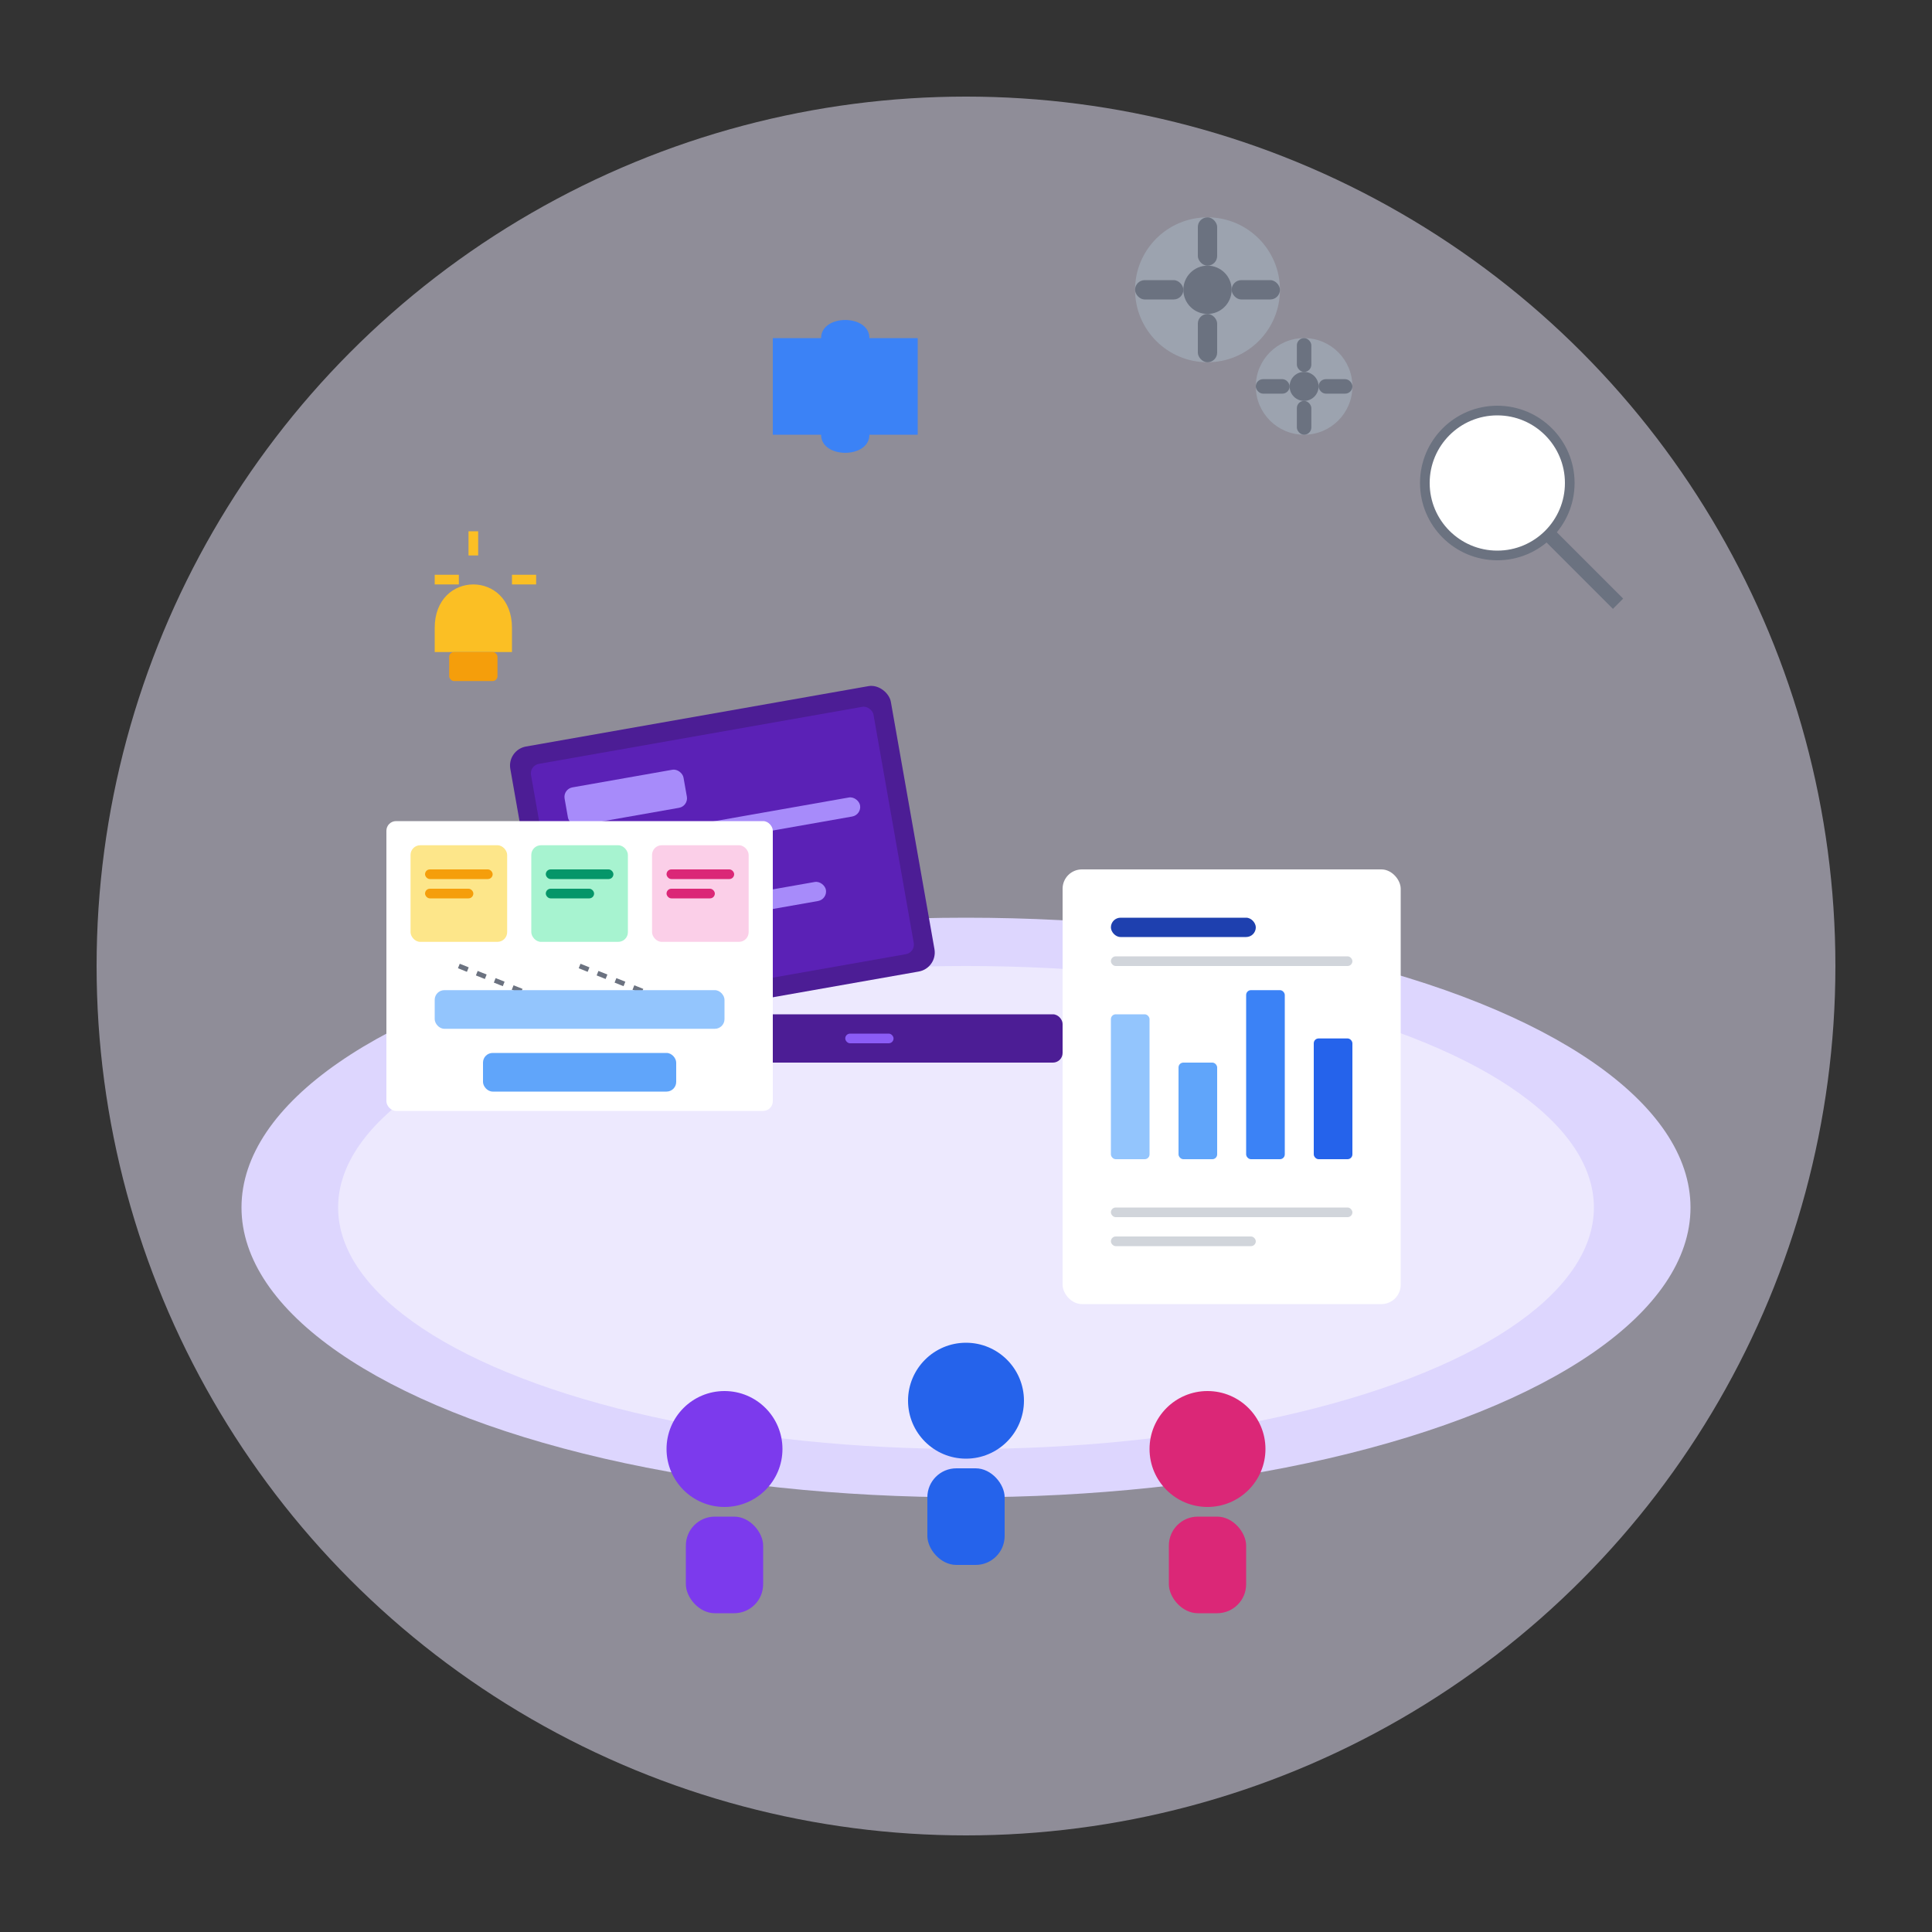 <svg width="400" height="400" viewBox="0 0 400 400" fill="none" xmlns="http://www.w3.org/2000/svg">
  <rect x="0" y="0" width="400" height="400" fill="#333333" stroke="none"/>
  <!-- Background -->
  <circle cx="200" cy="200" r="180" fill="#EDE9FE" opacity="0.5"/>
  
  <!-- Meeting Table -->
  <ellipse cx="200" cy="250" rx="150" ry="60" fill="#DDD6FE"/>
  <ellipse cx="200" cy="250" rx="130" ry="50" fill="#EDE9FE"/>
  
  <!-- Laptop -->
  <g transform="translate(140, 210)">
    <!-- Base -->
    <rect x="0" y="0" width="80" height="10" rx="2" fill="#4C1D95"/>
    <rect x="35" y="4" width="10" height="2" rx="1" fill="#8B5CF6"/>
    
    <!-- Screen -->
    <g transform="rotate(-10)">
      <rect x="-25" y="-60" width="80" height="60" rx="4" fill="#4C1D95"/>
      <rect x="-21" y="-56" width="72" height="52" rx="2" fill="#5B21B6"/>
      <rect x="-15" y="-50" width="25" height="8" rx="2" fill="#A78BFA"/>
      <rect x="-15" y="-38" width="60" height="4" rx="2" fill="#A78BFA"/>
      <rect x="-15" y="-30" width="40" height="4" rx="2" fill="#A78BFA"/>
      <rect x="-15" y="-22" width="50" height="4" rx="2" fill="#A78BFA"/>
    </g>
  </g>
  
  <!-- Charts -->
  <g transform="translate(220, 180)">
    <!-- Chart Paper -->
    <rect x="0" y="0" width="70" height="90" fill="white" rx="4"/>
    
    <!-- Chart Elements -->
    <rect x="10" y="10" width="30" height="4" rx="2" fill="#1E40AF"/>
    <rect x="10" y="18" width="50" height="2" rx="1" fill="#D1D5DB"/>
    
    <!-- Bar Chart -->
    <rect x="10" y="30" width="8" height="30" rx="1" fill="#93C5FD"/>
    <rect x="24" y="40" width="8" height="20" rx="1" fill="#60A5FA"/>
    <rect x="38" y="25" width="8" height="35" rx="1" fill="#3B82F6"/>
    <rect x="52" y="35" width="8" height="25" rx="1" fill="#2563EB"/>
    
    <!-- Chart Legend -->
    <rect x="10" y="70" width="50" height="2" rx="1" fill="#D1D5DB"/>
    <rect x="10" y="76" width="30" height="2" rx="1" fill="#D1D5DB"/>
  </g>
  
  <!-- Strategy Board -->
  <g transform="translate(80, 170)">
    <!-- Board -->
    <rect x="0" y="0" width="80" height="60" rx="2" fill="white"/>
    
    <!-- Sticky Notes -->
    <rect x="5" y="5" width="20" height="20" rx="2" fill="#FDE68A"/>
    <rect x="8" y="10" width="14" height="2" rx="1" fill="#F59E0B"/>
    <rect x="8" y="14" width="10" height="2" rx="1" fill="#F59E0B"/>
    
    <rect x="30" y="5" width="20" height="20" rx="2" fill="#A7F3D0"/>
    <rect x="33" y="10" width="14" height="2" rx="1" fill="#059669"/>
    <rect x="33" y="14" width="10" height="2" rx="1" fill="#059669"/>
    
    <rect x="55" y="5" width="20" height="20" rx="2" fill="#FBCFE8"/>
    <rect x="58" y="10" width="14" height="2" rx="1" fill="#DB2777"/>
    <rect x="58" y="14" width="10" height="2" rx="1" fill="#DB2777"/>
    
    <!-- Connection Lines -->
    <line x1="15" y1="30" x2="40" y2="40" stroke="#6B7280" stroke-width="1" stroke-dasharray="2,2"/>
    <line x1="40" y1="30" x2="65" y2="40" stroke="#6B7280" stroke-width="1" stroke-dasharray="2,2"/>
    
    <!-- Process Boxes -->
    <rect x="10" y="35" width="60" height="8" rx="2" fill="#93C5FD"/>
    <rect x="20" y="48" width="40" height="8" rx="2" fill="#60A5FA"/>
  </g>
  
  <!-- People silhouettes -->
  <g>
    <!-- Person 1 -->
    <circle cx="150" cy="300" r="12" fill="#7C3AED"/>
    <rect x="142" y="314" width="16" height="20" rx="6" fill="#7C3AED"/>
    
    <!-- Person 2 -->
    <circle cx="200" cy="290" r="12" fill="#2563EB"/>
    <rect x="192" y="304" width="16" height="20" rx="6" fill="#2563EB"/>
    
    <!-- Person 3 -->
    <circle cx="250" cy="300" r="12" fill="#DB2777"/>
    <rect x="242" y="314" width="16" height="20" rx="6" fill="#DB2777"/>
  </g>
  
  <!-- Floating Elements -->
  <g>
    <!-- Magnifying Glass -->
    <circle cx="310" cy="100" r="15" fill="white" stroke="#6B7280" stroke-width="2"/>
    <line x1="320" y1="110" x2="335" y2="125" stroke="#6B7280" stroke-width="3"/>
    
    <!-- Light Bulb -->
    <g transform="translate(90, 110)">
      <path d="M0 20 C0 8 16 8 16 20 L16 25 L0 25 Z" fill="#FBBF24"/>
      <rect x="3" y="25" width="10" height="6" rx="1" fill="#F59E0B"/>
      
      <!-- Animated Light Rays -->
      <line x1="8" y1="0" x2="8" y2="5" stroke="#FBBF24" stroke-width="2">
        <animate attributeName="opacity" values="0.4;1;0.4" dur="2s" repeatCount="indefinite"/>
      </line>
      <line x1="0" y1="10" x2="5" y2="10" stroke="#FBBF24" stroke-width="2">
        <animate attributeName="opacity" values="0.4;1;0.4" dur="2s" repeatCount="indefinite" begin="0.2s"/>
      </line>
      <line x1="16" y1="10" x2="21" y2="10" stroke="#FBBF24" stroke-width="2">
        <animate attributeName="opacity" values="0.4;1;0.4" dur="2s" repeatCount="indefinite" begin="0.4s"/>
      </line>
    </g>
    
    <!-- Puzzle Piece -->
    <path d="M160 70 L170 70 C170 65 180 65 180 70 L190 70 L190 90 L180 90 C180 95 170 95 170 90 L160 90 Z" fill="#3B82F6">
      <animate attributeName="transform" 
               attributeType="XML" 
               type="rotate"
               from="0 175 80"
               to="10 175 80"
               dur="3s"
               repeatCount="indefinite"
               additive="sum"
               fill="freeze" />
    </path>
    
    <!-- Floating Gears -->
    <g transform="translate(250, 60)">
      <circle cx="0" cy="0" r="15" fill="#9CA3AF"/>
      <circle cx="0" cy="0" r="5" fill="#6B7280"/>
      <rect x="-2" y="-15" width="4" height="10" rx="2" fill="#6B7280"/>
      <rect x="-2" y="5" width="4" height="10" rx="2" fill="#6B7280"/>
      <rect x="-15" y="-2" width="10" height="4" rx="2" fill="#6B7280"/>
      <rect x="5" y="-2" width="10" height="4" rx="2" fill="#6B7280"/>
      
      <animateTransform attributeName="transform"
                          attributeType="XML"
                          type="rotate"
                          from="0"
                          to="360"
                          dur="20s"
                          repeatCount="indefinite"/>
    </g>
    
    <g transform="translate(270, 80)">
      <circle cx="0" cy="0" r="10" fill="#9CA3AF"/>
      <circle cx="0" cy="0" r="3" fill="#6B7280"/>
      <rect x="-1.5" y="-10" width="3" height="7" rx="1.5" fill="#6B7280"/>
      <rect x="-1.5" y="3" width="3" height="7" rx="1.5" fill="#6B7280"/>
      <rect x="-10" y="-1.5" width="7" height="3" rx="1.5" fill="#6B7280"/>
      <rect x="3" y="-1.5" width="7" height="3" rx="1.5" fill="#6B7280"/>
      
      <animateTransform attributeName="transform"
                          attributeType="XML"
                          type="rotate"
                          from="360"
                          to="0"
                          dur="15s"
                          repeatCount="indefinite"/>
    </g>
  </g>
</svg>